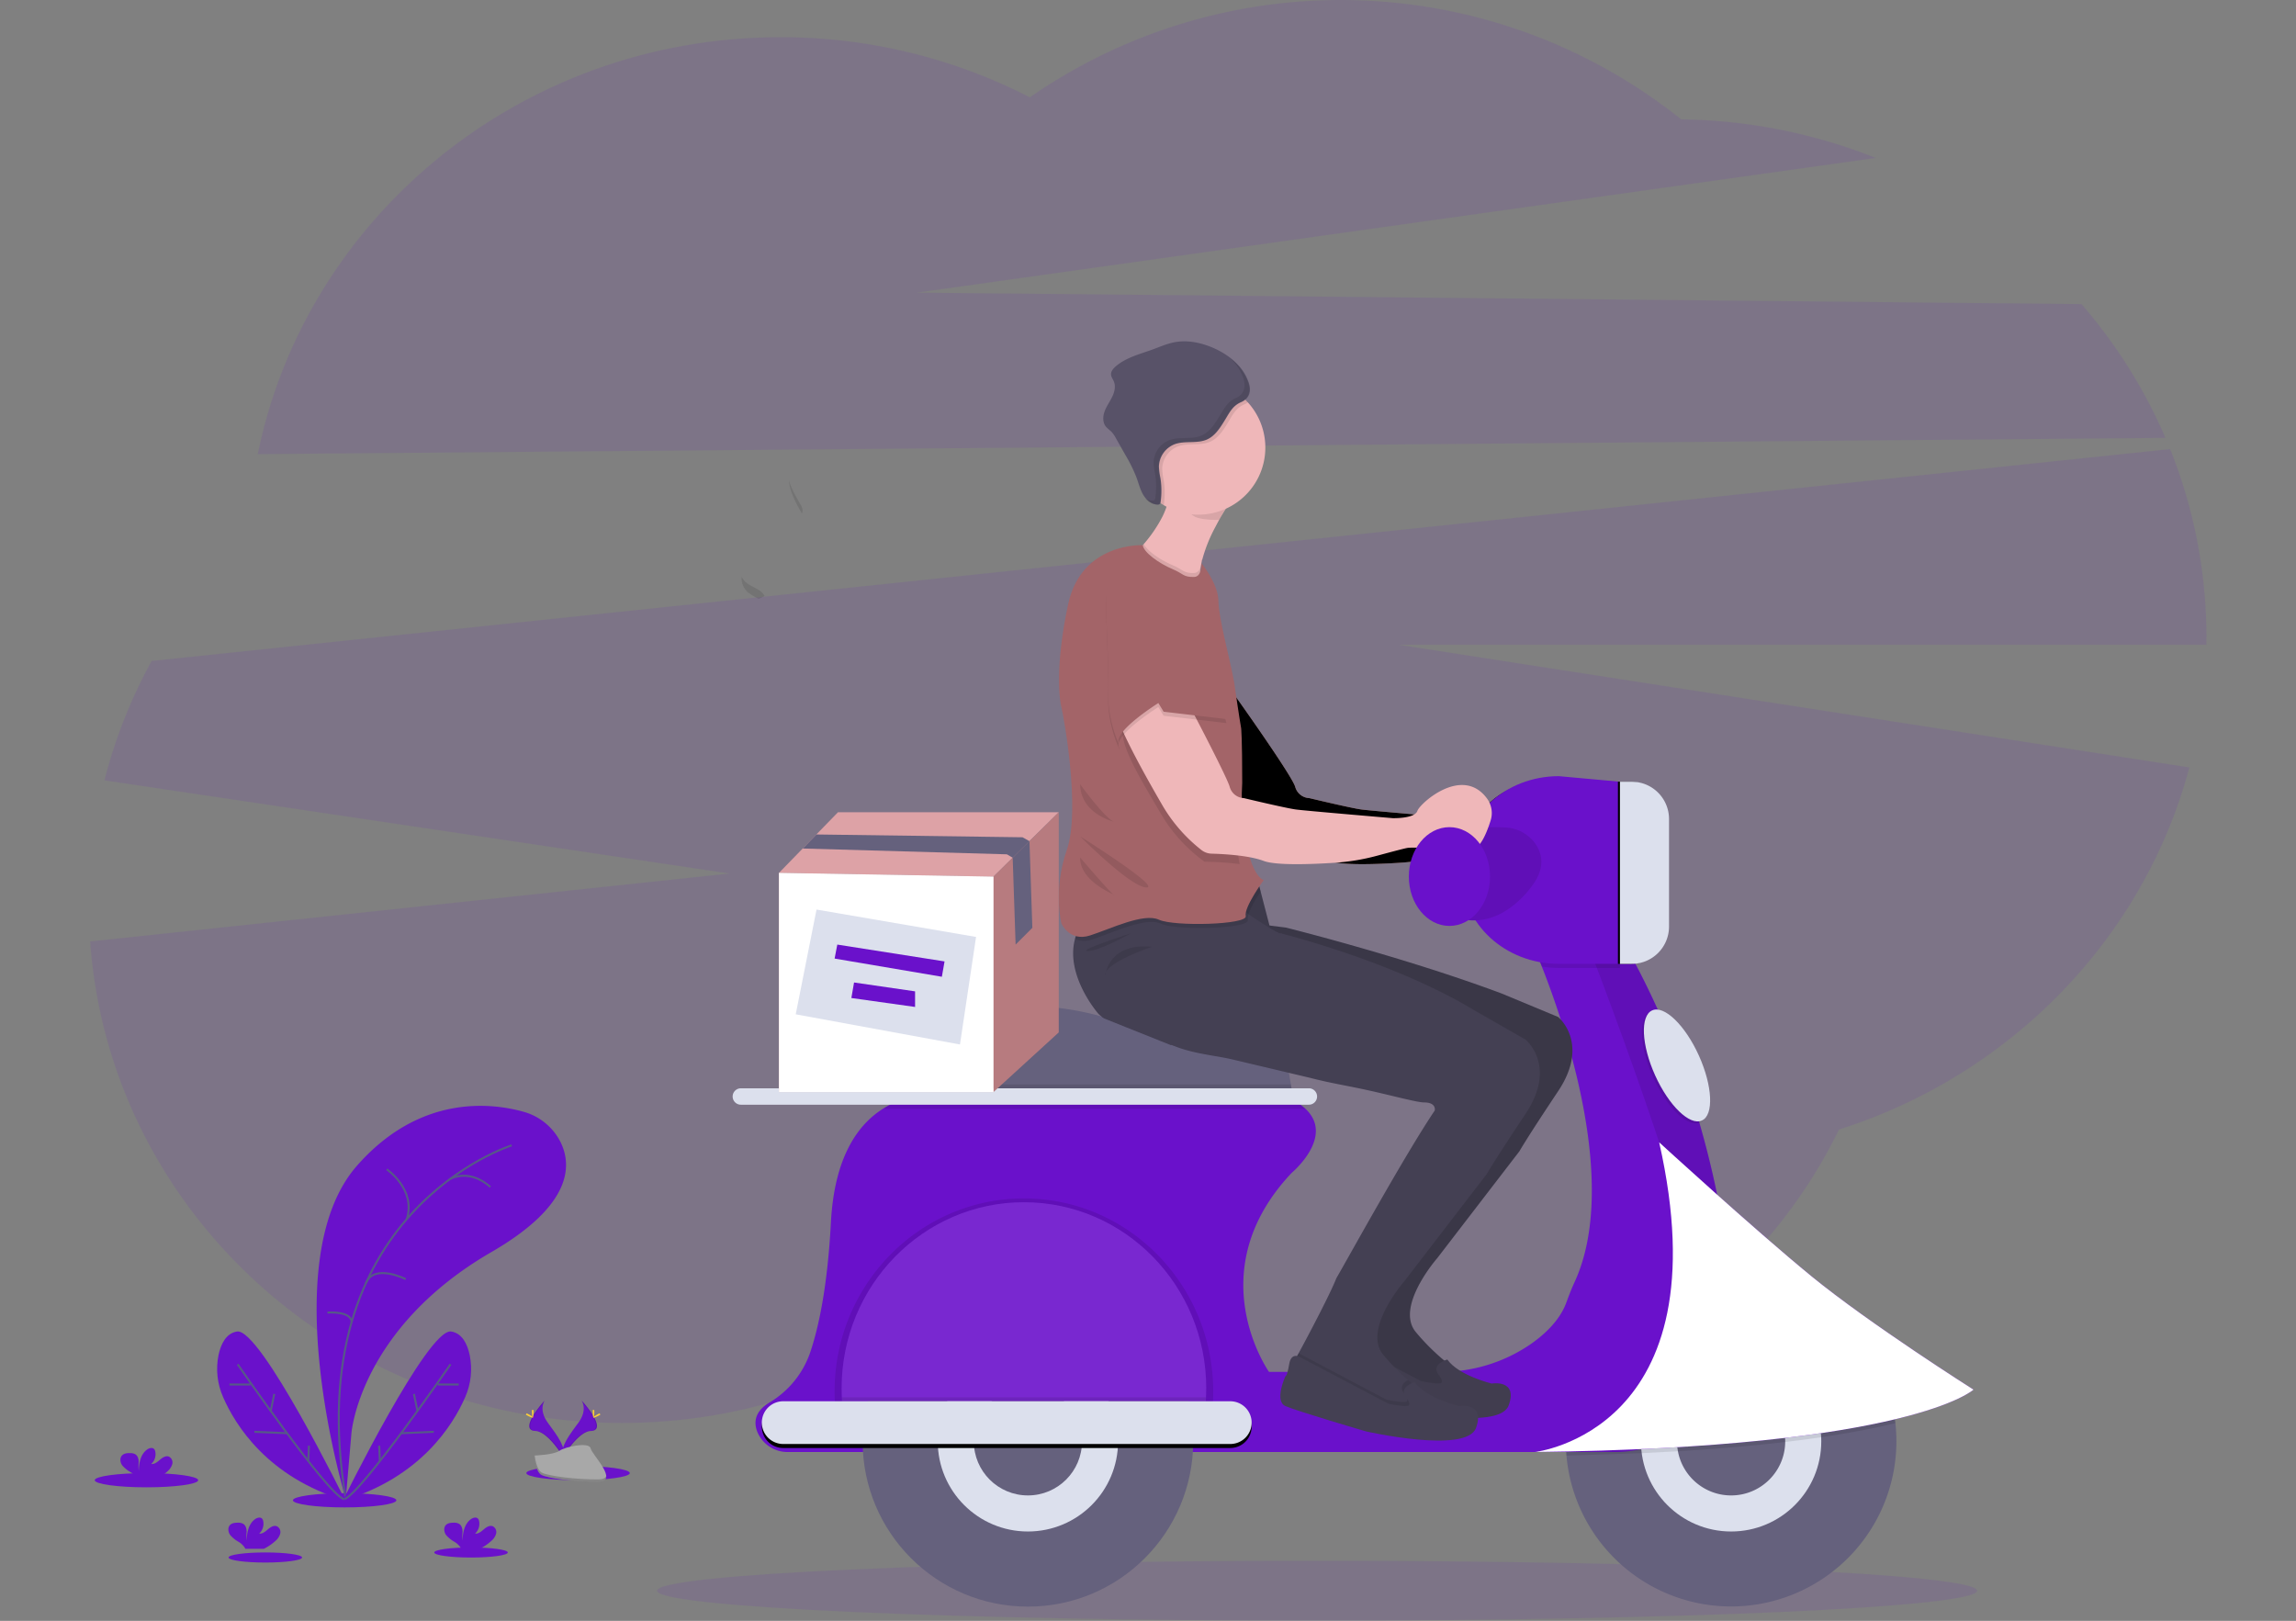 <svg xmlns="http://www.w3.org/2000/svg" xmlns:xlink="http://www.w3.org/1999/xlink" width="1146" height="809" fill="none"><rect width="100%" height="100%" fill="#808080" stroke="none"/><style><![CDATA[.J{opacity:.1}.K{fill:#000}.L{fill:#6a11cb}.M{fill:#dce0ed}.N{fill:#65617d}.O{fill:#444053}.P{fill:#efb7b9}.Q{stroke:#565987}.R{stroke-miterlimit:10}]]></style><g class="L"><path d="M1080.84 218.55a257.21 257.21 0 0 0-41.89-66.76l-581.3-5.73 478.6-67.22a271.88 271.88 0 0 0-97.11-19.26A272.17 272.17 0 0 0 678.404.162 272.17 272.17 0 0 0 514.02 48.58a271 271 0 0 0-124.43-30c-129.16 0-236.78 89.46-260.92 208.08l952.17-8.1zm20.44 99.5c.03-32.17-6.12-64.048-18.1-93.9L75.7 329.9c-10.352 18.8-18.272 38.82-23.57 59.6l312 46.5L45 469.9c9.6 134.3 124.72 240.33 265.35 240.33 70.8 0 135.12-26.87 182.78-70.7 47.8 44.65 112.76 72.1 184.3 72.1 106.17 0 197.8-60.45 240.47-147.85 85.6-27.17 152.1-95.4 174.87-180.74l-394.54-61.2h403l.04-3.84z" class="J"/><use xlink:href="#A" class="J"/><use xlink:href="#A" x="98.92" y="10.03" class="J"/><use xlink:href="#A" x="215.43" y="-3.55" class="J"/><use xlink:href="#B" class="J"/><use xlink:href="#B" x="102.67" y="-2.5" class="J"/><path d="M172.58 748.03s-36.22-118.72 5.66-166.27c31.34-35.58 66.9-31.32 82.83-26.92a29.42 29.42 0 0 1 11.236 5.806c3.28 2.726 5.93 6.133 7.764 9.984 5.57 12 4.56 31.5-34.75 54.27-65.82 38.1-69.9 90.38-69.9 90.38l-2.83 32.75z"/></g><g class="Q R"><path d="M255.4 571.68s-106.76 33.38-82.82 176.35"/><path d="M193.05 583.65s14.7 9.9 10 24.8m41.65-16s-9-9.14-19.92-4.1m-22.28 50.1s-15.78-8-19.86 2m-19.2 14.68s11.85-.94 12.07 4.73"/></g><path d="M171.14 748.98s42.42-86.3 54.07-84.4c5.53.9 8.08 6.34 9.24 11.8 1.438 7.1.63 14.45-2.3 21.06-6 13.75-22.22 40-61 51.53z" class="L"/><g class="Q R"><path d="M224.86 680.96s-44.52 64.56-53.12 67.4m57.22-57.33h-10.4"/><path d="M216.5 714.65l-16.28.7m6.38-19.6l1.77 8.48m-19.1 17.34l.32 7.7"/></g><path d="M172.37 748.98s-42.42-86.3-54.07-84.4c-5.53.9-8.08 6.34-9.24 11.8-1.426 7.07-.615 14.4 2.32 21 6 13.8 22.18 40.06 61 51.6z" class="L"/><g class="Q R"><path d="M118.62 680.96s44.52 64.56 53.12 67.4m-57.2-57.33h10.4"/><path d="M126.97 714.65l16.3.7m-6.37-19.6l-1.77 8.48m19.07 17.34l-.32 7.7"/></g><path d="M245.2 769.13a7.32 7.32 0 0 0 2.42-3.64 3.24 3.24 0 0 0-1.69-3.71c-1.55-.6-3.2.48-4.46 1.56s-2.7 2.33-4.34 2.1a6.61 6.61 0 0 0 1.811-2.827 6.74 6.74 0 0 0 .2-3.353 2.58 2.58 0 0 0-.56-1.26c-.86-.92-2.42-.52-3.45.2-3.28 2.3-4.2 6.75-4.2 10.76-.18-1.47-.2-2.955-.06-4.43 0-1.48-.42-3.13-1.67-3.92-.774-.425-1.648-.632-2.53-.6-1.48 0-3.1.1-4.12 1.17-1.25 1.34-.93 3.58.16 5.06a15.9 15.9 0 0 0 4.26 3.4c1.202.733 2.227 1.723 3 2.9a2.97 2.97 0 0 1 .22.52h9.23a25.59 25.59 0 0 0 5.8-3.94zM83.57 734.38a7.34 7.34 0 0 0 2.42-3.64 3.26 3.26 0 0 0-.19-2.158c-.307-.676-.837-1.227-1.5-1.562-1.55-.6-3.2.5-4.46 1.57s-2.7 2.32-4.34 2.1a6.58 6.58 0 0 0 2-6.18 2.61 2.61 0 0 0-.57-1.25c-.86-.92-2.42-.53-3.45.2-3.28 2.3-4.2 6.75-4.2 10.76-.18-1.473-.2-2.962-.06-4.44 0-1.48-.4-3.12-1.66-3.9-.777-.425-1.655-.632-2.54-.6-1.47-.06-3.1.1-4.12 1.17-1.25 1.34-.92 3.58.16 5a15.85 15.85 0 0 0 4.27 3.42 9.37 9.37 0 0 1 3 2.9c.1.167.167.34.23.52h9.23a25.76 25.76 0 0 0 5.79-3.89zm53.87 34.75a7.32 7.32 0 0 0 2.42-3.64 3.24 3.24 0 0 0-1.69-3.71c-1.55-.6-3.2.48-4.46 1.56s-2.7 2.33-4.34 2.1a6.61 6.61 0 0 0 1.811-2.827 6.74 6.74 0 0 0 .2-3.353 2.58 2.58 0 0 0-.56-1.26c-.86-.92-2.42-.52-3.45.2-3.28 2.3-4.2 6.75-4.2 10.76-.18-1.47-.2-2.955-.06-4.43 0-1.48-.4-3.13-1.66-3.92-.778-.424-1.655-.63-2.54-.6-1.47 0-3.1.1-4.12 1.17-1.25 1.34-.93 3.58.16 5.06a15.9 15.9 0 0 0 4.26 3.4c1.202.733 2.227 1.723 3 2.9a2.97 2.97 0 0 1 .22.52h9.23a25.59 25.59 0 0 0 5.8-3.94zm152.76-70.25s3.46 4.53-1.6 11.36-9.22 12.6-7.54 16.86c0 0 7.63-12.7 13.84-12.87s2.13-7.72-4.7-15.35z" class="L"/><path d="M290.2 698.88c.3.438.54.916.7 1.42 6.06 7.12 9.28 13.76 3.46 13.93-5.43.16-11.93 9.86-13.5 12.3a6.06 6.06 0 0 0 .18.56s7.63-12.7 13.84-12.87 2.13-7.72-4.7-15.35z" class="J K"/><g fill="#ffd037"><path d="M296.64 704.65c0 1.6-.18 2.88-.4 2.88s-.4-1.3-.4-2.88.23-.84.45-.84.35-.75.35.84z"/><path d="M298.85 706.55c-1.4.76-2.62 1.22-2.72 1s.94-1 2.34-1.73.84-.2.95 0 .83-.03-.57.73z"/></g><path d="M271.93 698.88s-3.46 4.53 1.6 11.36 9.23 12.6 7.54 16.86c0 0-7.63-12.7-13.84-12.87s-2.1-7.72 4.7-15.35z" class="L"/><path d="M271.93 698.88a5.54 5.54 0 0 0-.7 1.42c-6.06 7.12-9.3 13.76-3.47 13.93 5.43.16 11.94 9.86 13.5 12.3a12.31 12.31 0 0 1-.19.56s-7.63-12.7-13.84-12.87-2.1-7.72 4.7-15.35z" class="J K"/><g fill="#ffd037"><path d="M265.5 704.65c0 1.6.18 2.88.4 2.88s.4-1.3.4-2.88-.22-.84-.44-.84-.36-.75-.36.84z"/><path d="M263.3 706.55c1.4.76 2.62 1.22 2.73 1s-.95-1-2.34-1.73-.85-.2-1 0-.78-.03.6.73z"/></g><path d="M266.6 726.5s9.68-.3 12.6-2.37 14.88-4.56 15.6-1.23 14.53 16.56 3.6 16.65-25.37-1.7-28.28-3.47-3.53-9.58-3.53-9.58z" fill="#a8a8a8"/><path opacity=".2" d="M298.6 738.4c-10.92.1-25.38-1.7-28.3-3.47-2.22-1.35-3.1-6.2-3.4-8.43h-.33s.62 7.8 3.53 9.58 17.36 3.56 28.28 3.47c3.16 0 4.24-1.15 4.18-2.8-.45 1.02-1.64 1.64-3.98 1.66z" class="K"/><path d="M657.4 808.9c181.934 0 329.42-6.7 329.42-14.94s-147.486-14.94-329.42-14.94-329.42 6.7-329.42 14.94S475.456 808.9 657.4 808.9z" class="J L"/><use xlink:href="#C" class="P"/><use xlink:href="#C" opacity=".05" class="K"/><path d="M946.55 719.45a82.49 82.49 0 0 1-22.988 56.992c-14.718 15.328-34.78 24.387-56.008 25.3s-42-6.422-57.953-20.446a82.5 82.5 0 0 1-27.741-54.836 78.04 78.04 0 0 1-.25-4v-.07a74.53 74.53 0 0 1-.06-3 82.5 82.5 0 1 1 165 0v.07z" class="N"/><use xlink:href="#G" class="M"/><path d="M864.05 746.4c14.912 0 27-12.088 27-27s-12.088-27-27-27-27 12.088-27 27 12.088 27 27 27zM647.4 562.73l-198.66 4v-29.28c1.78-23.57 26-31.84 48-34.43a137.78 137.78 0 0 1 51.33 3.85c42.15 11.16 69 13.32 82.23 13.53a12.61 12.61 0 0 1 12.2 10.26l1.83 10.6 1.24 8.2 1.83 13.28z" class="N"/><path d="M805.88 724.73H393.2c-3.186.032-6.312-.873-8.988-2.603A16.25 16.25 0 0 1 378.14 715c-3.1-7.43 1.24-12.17 5.88-14.95a46.75 46.75 0 0 0 20.32-24.86c4.4-13 8.7-33.34 10.4-65.12 1.74-32.87 13.64-49.12 26.5-57 16.6-10.16 34.82-6.35 34.82-6.35l167.33 1.34c2.978 1.35 5.733 3.148 8.17 5.33 14.9 13.88-6.83 32-6.83 32-46.67 49.33-11.34 99.33-11.34 99.33H719c15.997.083 31.64-4.706 44.85-13.73 11.57-8 16-15.73 17.78-20.4 1.32-3.58 2.66-7.15 4.26-10.6 22.46-48.7-4.63-127.95-16.32-157.58-2.9-7.37-4.85-11.67-4.85-11.67l26.85-2 17.17-1.3c37.42 64.54 51.33 130.86 56 180l1.1 13.43a59.99 59.99 0 0 1-3.402 24.139c-2.775 7.73-7.106 14.806-12.725 20.794a60 60 0 0 1-19.947 14.014c-7.538 3.258-15.664 4.933-23.876 4.923z" class="L"/><g class="K"><path d="M645.57 549.45H448.73v-8.2h195.6l1.24 8.2z" class="J"/><path d="M651.56 553.45H442.82a3.99 3.99 0 0 1-1.58-.32c16.6-10.16 34.82-6.35 34.82-6.35l167.33 1.34c2.978 1.35 5.733 3.148 8.17 5.33z" class="J"/></g><path d="M653.3 543.2H369.78a4.09 4.09 0 0 0 0 8.18H653.3a4.09 4.09 0 0 0 4.09-4.09v-.01a4.09 4.09 0 0 0-4.09-4.09z" class="M"/><g class="K"><path d="M864.74 647.45c-9.5 10.34-16.5 14.4-16.18 3.5 1-33-57-182.2-57-182.2l17.15-1.3c37.43 64.5 51.35 130.8 56.03 180z" class="J"/><path d="M946.05 710.36c-9.85 2.36-22 4.76-37 7-5.58.82-11.58 1.607-18 2.36-15.33 1.82-33.06 3.4-53.54 4.63l-18.07.95-37.57 1.22-.25-4v-.07c18.65-7.53 48-27.62 52.72-79.95a82.53 82.53 0 0 1 37.04-5.192 82.54 82.54 0 0 1 35.528 11.687 82.53 82.53 0 0 1 26.722 26.169c6.788 10.653 11.04 22.72 12.43 35.276l-.01-.08z" class="J"/></g><use xlink:href="#D" class="L"/><use xlink:href="#D" fill="#fff" class="J"/><path d="M513.06 801.9c45.563 0 82.5-36.936 82.5-82.5s-36.937-82.5-82.5-82.5-82.5 36.937-82.5 82.5 36.937 82.5 82.5 82.5z" class="N"/><use xlink:href="#G" x="-350.99" class="M"/><path d="M513.06 746.4c14.912 0 27-12.088 27-27s-12.088-27-27-27-27 12.088-27 27 12.088 27 27 27z" class="N"/><path d="M605.56 694.62c0-53.27-42.3-96.46-94.5-96.46s-94.5 43.2-94.5 96.46a96.71 96.71 0 0 0 .23 6.69h188.54a96.71 96.71 0 0 0 .23-6.69z" class="J K"/><path d="M602.06 692.96c0-51.3-40.74-92.9-91-92.9s-91 41.6-91 92.9c0 2.17.08 4.3.22 6.44h181.56c.14-2.13.22-4.27.22-6.44z" class="L"/><path d="M602.06 692.96l-.1 4.44c0 .67-.07 1.33-.1 2H420.28c0-.67-.08-1.33-.1-2l-.1-4.44c0-51.3 40.74-92.9 91-92.9s91 41.6 91 92.9z" fill="#fff" class="J"/><g class="K"><path d="M601.95 697.45c0 .67-.07 1.33-.1 2H420.28c0-.67-.08-1.33-.1-2h181.78z" class="J"/><use xlink:href="#E" class="J"/></g><use xlink:href="#E" y="-2" class="M"/><path d="M848.464 560.284c6.03-2.726 5.353-17.24-1.5-32.417s-17.313-25.272-23.342-22.546-5.353 17.24 1.5 32.417 17.313 25.272 23.342 22.546z" class="J K"/><path d="M849.463 559.28c6.03-2.726 5.353-17.24-1.5-32.418s-17.313-25.27-23.342-22.545-5.353 17.24 1.5 32.417 17.313 25.27 23.34 22.546z" class="M"/><path d="M808.56 467.45v15.67h-30.5c-2.84.003-5.676-.225-8.48-.68-2.9-7.37-4.85-11.67-4.85-11.67l26.85-2 16.98-1.32z" class="J K"/><g class="L"><path d="M808.56 481.08h-30.5c-26.8 0-48.5-20-48.5-44.77v-4.15c0-24.72 21.7-44.76 48.5-44.76l30.5 2.77v90.9z"/><path d="M758.3 413.9s18.25 9.75 7.75 26.25c0 0-12.88 21.12-33.13 19.12l-7.37-45.37s24.25-2.25 32.75 0z"/></g><g class="K"><path d="M751.3 413.02a19.41 19.41 0 0 1 14.84 7.82c3.25 4.5 5.2 11.06-.06 19.3 0 0-12.88 21.12-33.13 19.12l-7.37-45.37s15.17-1.45 25.72-.88z" class="J"/><use xlink:href="#F" class="J"/></g><use xlink:href="#F" x="1" class="M"/><path d="M592.02 506.93l11 4.12c10 3.85 24.1 9.47 29 12.55s23.17 8.14 36.85 11.7c10.142 2.627 20.584 3.915 31.06 3.83l27.1-.2c.623-.005 1.245.042 1.86.14 3.74.62 3.6 3.13 3.5 3.73v.13c-22 13.33-48.67 73-50.33 83-1.25 7.5-12.24 28.3-17.66 38.23l-3 5.44 6.67 7.66 19.33 8.67 18.33 8s19.34 1 19.67 0 .33-11.33.33-11.33a54.55 54.55 0 0 1-6.68-5.08 110.48 110.48 0 0 1-12.32-12.59c-10.66-12.67 10.67-37 10.67-37l41-53.33s3.33-6 19.33-30 0-37 0-37l-28.16-11.7c-48.84-18.28-107.75-32.93-107.75-32.93l-.84-.1-12.5-1.56-36.46 45.62z" fill="#3d3a4b"/><path d="M717.85 685.93s3.5 4.13.88 4.5-9.5-1.12-9.5-1.12l-43.63-23s-4.75-3.38-5.87 3.25-1.88 6-1.88 6-5.75 12.37 0 14.93 40.3 12.7 40.3 12.7 50.13 11.38 54.88-1.75-8.5-10.87-8.5-10.87-16.5-4-22.13-12c-.04 0-8.16 2.25-4.54 7.37z" class="O"/><path opacity=".05" d="M777.68 507.6l-28.16-11.7c-48.84-18.28-107.75-32.93-107.75-32.93l-.84-.1-12.5-1.56L592 506.93l11 4.12c10 3.85 24.1 9.47 29 12.55s23.17 8.14 36.85 11.7c10.142 2.627 20.584 3.915 31.06 3.83l27.1-.2c.623-.005 1.245.042 1.86.14 3.74.62 3.6 3.13 3.5 3.73v.13c-22 13.33-48.67 73-50.33 83-1.25 7.5-12.24 28.3-17.66 38.23l-.73 1.34c-1.45-.24-3.26.28-3.9 4.06-1.13 6.62-1.88 6-1.88 6s-5.75 12.37 0 14.93 40.26 12.7 40.26 12.7 50.13 11.38 54.88-1.75-8.5-10.87-8.5-10.87-16.5-4-22.13-12a11.11 11.11 0 0 0-1.46.54l-1.9-1.58a110.48 110.48 0 0 1-12.32-12.59c-10.66-12.67 10.67-37 10.67-37l41-53.33s3.33-6 19.33-30-.04-37-.04-37z" class="K"/><path d="M558.44 283.9l2.37 3 5.3 6.67s12.65 4.06 23.74 6.7c11.55 2.73 21.4 3.92 13.57-2.6-4.86-4.05-5.18-10.83-3.4-18.1a74.94 74.94 0 0 1 6.36-16.1l1.17-2.22c2.484-4.594 5.235-9.038 8.24-13.3a236.48 236.48 0 0 0-22.09-13.57c-9.16-4.74-16.68-6.8-11.9 2.57 3.06 6 2.06 12.74-.8 19.2l-.7 1.53c-2.567 4.998-5.738 9.663-9.44 13.9-3.793 4.45-7.936 8.6-12.4 12.38z" class="P"/><path d="M621.78 436.24l6.78 6.2 6.55 25.2h-10.93l-12.07-15.7 9.67-15.7z" class="O"/><path d="M612.1 451.93l12.07 15.7h10.93l-6.55-25.2-6.78-6.2-9.67 15.7z" class="J K"/><path d="M575.78 518.24l11 4.12c10 3.85 20.72 4.515 29.22 6.64l38 9c10.14 2.63 16.5 3.5 28 6 12 2.6 25.22 6.25 28.78 6.25.623-.005 1.245.042 1.86.14 3.74.62 3.6 3.13 3.5 3.73v.13c-15 22.25-43.45 74-49.14 83.75-2.8 7.25-13.43 27.54-18.85 37.48l-3 5.44 6.67 7.66 19.32 8.66 18.33 8s19.34 1 19.67 0 .33-11.33.33-11.33a54.55 54.55 0 0 1-6.68-5.08 110.48 110.48 0 0 1-12.32-12.59c-10.66-12.67 10.67-37 10.67-37l41-53.33s3.33-6 19.33-30 0-37 0-37l-25.66-14.67c-40-24.33-96.34-38.33-96.34-38.33l-.84-.1-12.5-1.56-50.36 54z" class="O"/><path d="M645.14 680.9l6.67 7.66 19.33 8.67 18.33 8s19.34 1 19.67 0 .33-11.33.33-11.33a54.55 54.55 0 0 1-6.68-5.08c-2.07 1.1-4.42 3.2-2.15 6.4 0 0 3.5 4.12.88 4.5s-9.5-1.12-9.5-1.12l-43.88-23.17-3 5.46z" class="J K"/><path d="M701.6 697.24s3.5 4.12.87 4.5-9.5-1.13-9.5-1.13l-43.62-23s-4.75-3.37-5.88 3.25-1.87 6-1.87 6-5.75 12.38 0 14.94 40.25 12.65 40.25 12.65 50.12 11.37 54.87-1.75-8.5-10.88-8.5-10.88-16.5-4-22.12-12c.03.04-8.13 2.3-4.5 7.42z" class="O"/><path d="M582.5 251c11-9 6.5 1.5 10 4.5 3.5 1 1.5 4 16 4 2.785-5.382 3.8-6.63 7.28-11.6 0 0-44-30.67-34-11 3.3 6.54 4.1 7.18.72 14.1z" class="J K"/><path d="M564.57 223.4c-.005 5.587 1.4 11.086 4.058 15.995a33.45 33.45 0 0 0 11.212 12.108 30.92 30.92 0 0 0 3.276 1.861 33.5 33.5 0 0 0 48.309-26.869 33.49 33.49 0 0 0-4.865-20.73c-3.833-6.196-9.583-10.976-16.377-13.6a33.5 33.5 0 0 0-38.842 11.038 33.49 33.49 0 0 0-6.77 20.19v.02z" class="P"/><path d="M548.44 506.24s15.34 12.67 16.05 18.33 10.95 5.34 10.95 5.34 15.34-14.67 19-16 15.67-8.34 15.34-10.34 5-9.66 9.66-11 2-8.33 2-8.33 9-3.33 11.24-8 9.1-10.67 6.76-10.33c-.66.1-2.77-1-5.45-2.6-3.3-2-7.46-4.7-10.86-7l-6.35-4.38s-1.57-.28-4.26-.67c-14.5-2.1-61.77-7.46-72.74 10a26.46 26.46 0 0 0-3.25 7.47c-4.9 18.6 11.9 37.5 11.9 37.5z" class="O"/><path d="M564.48 465.82s-15.66 8.84-21.5 8.84 21.5-8.84 21.5-8.84zm10.46 6.75s-23.32 7.84-23.32 14-2.18-16.5 23.32-14zm55.83-35.3l-.33.45c.15-.116.265-.272.33-.45zM558.44 283.9l2.37 3 5.3 6.67s12.65 4.06 23.74 6.7c11.55 2.73 21.4 3.92 13.57-2.6-4.86-4.05-5.18-10.83-3.4-18.1l-.35-.45s.35 6.74-3.64 6.87c-5.38.17-5.45-1.64-10.4-3.73-6.4-2.7-12.94-7.2-14.78-10.72a109.83 109.83 0 0 1-12.4 12.4zm-21.9 184.8a11.55 11.55 0 0 0 8.58.2c10.33-3.34 26.67-11.38 34.33-7.86 6.14 2.82 30.87 2.74 40 .37 2.27-.6 3.57-1.32 3.37-2.18-.13-1-.01-1.998.35-2.93 1.06-3.4 3.94-8.1 6.1-11.35l-.66-2.53-6.78-6.2-9.26 15c-14.5-2.1-61.77-7.46-72.74 10a26.47 26.47 0 0 0-3.28 7.47z" class="J K"/><path d="M529.78 460.9s4 9.33 14.33 6 26.67-11.38 34.33-7.86 44.34 2.52 43.34-1.8 9-18 9-18-5.46-1-8.84-18.83l-1.33-8.92c-.826-6.88-1.02-13.823-.58-20.74 0-22.75-.53-27.25-.53-27.25s-1-5.5-3.5-23c-2.5-13.5-7.63-31.26-7.86-40.76-.2-8.62-8.45-18.64-8.45-18.64s.35 6.74-3.64 6.87c-5.38.17-5.45-1.64-10.4-3.73-7.3-3.08-14.78-8.5-15.27-12.14 0 0-30.56-1.53-37.23 29.47s-4.33 48-3.33 51.67 9.66 51 2.66 71-2.7 36.67-2.7 36.67z" fill="#a36468"/><path d="M579.6 406.45c5.512 9.298 12.886 17.357 21.66 23.67 5.85.05 11.694.44 17.5 1.17-.5-2.6-1-5.56-1.33-8.92-.826-6.88-1.02-13.823-.58-20.74a7.55 7.55 0 0 1-2.482-1.997 7.56 7.56 0 0 1-1.438-2.843c-1.67-5.67-16.54-32.67-16.54-32.67s-34.8-9-36 0 10.54 27.33 19.2 42.33z" class="J K"/><path d="M591.14 347.3s21 39.73 22.63 45.4a7.66 7.66 0 0 0 2.613 3.99c1.273 1.018 2.838 1.603 4.467 1.67 0 0 20.92 5 25.92 5.67s48.37 4.33 48.37 4.33 11 .34 12.33-3.66c1.22-3.66 22.47-22.9 34.77-6.1 1.134 1.552 1.886 3.35 2.195 5.247s.167 3.84-.415 5.673c-2.26 7.2-6.9 18.63-11.88 11.52-7-10-15.14-7.2-15.14-1.86s-11.2 3.35-14.86 4.1c-2 .4-8.88 2.24-14.83 3.84a107.97 107.97 0 0 1-21.17 3.51c-11.8.77-29.22 1.4-35.4-.92-7.44-2.83-20.43-3.48-26-3.63-1.842-.045-3.62-.683-5.07-1.82-7.714-6.042-14.238-13.464-19.24-21.9-8.67-15-26.5-46.06-25.3-55.06s36 0 36 0z" class="P"/><path d="M584.14 292.24s11.25 18.67 16.46 32 11.54 36.67 11.54 36.67l-31.34-3.67-2.66-4.33s-22.38 14-19.7 20-6-9-5.33-26-2.4-47.34 0-54.67 23.67-5.67 31.04 0z" class="J K"/><path d="M553.14 344.9c-.67 17 8 32 5.33 26s19.7-20 19.7-20l2.63 4.33 31.33 3.67s-6.33-23.34-11.54-36.67a202.34 202.34 0 0 0-10.72-22c-3.2-5.83-5.74-10-5.74-10-4.3-3.33-13.46-5.28-20.76-4.82-1.138.065-2.27.202-3.4.4-3 .6-5.42 1.73-6.5 3.53a4.62 4.62 0 0 0-.4.88c-2.4 7.33.68 37.67.04 54.67z" fill="#a36468"/><path d="M539.14 391.45s13.25 18.25 17.25 18.75c-.03.04-17.03-3.75-17.25-18.75zm0 26s25 25.25 33 25.5-33-25.5-33-25.5zm0 10.55s16 18.75 17 18.75-17.28-6.5-17-18.75zM399.5 251.75c.684.982 1.063 2.144 1.1 3.34a3.39 3.39 0 0 1-.35 1.21c-2.94-5.18-6-10.67-6.5-16.45 1.3 4.13 3.6 8.1 5.75 11.9zm-27.2 38.9c2.95 2.57 7.6 3.34 9.33 6.85l-2.86 1.42c-1.927-.906-3.76-2.002-5.47-3.27a9.41 9.41 0 0 1-2.472-3.519c-.54-1.348-.763-2.803-.648-4.25a8.59 8.59 0 0 0 2.12 2.77z" class="J K"/><path d="M723.45 462.15c11.2 0 20.26-11.036 20.26-24.65s-9.07-24.65-20.26-24.65-20.26 11.036-20.26 24.65 9.07 24.65 20.26 24.65z" class="L"/><path d="M528.45 405.42l-32.57 32.12-107.07-1.87 29.44-30.25h110.2z" fill="#dda2a6"/><path d="M528.45 515.3V405.42l-32.57 32.12v107.52l32.57-29.76z" fill="#b77b7f"/><use xlink:href="#H" fill="#dda2a6"/><use xlink:href="#H" opacity=".3" fill="#fff"/><path d="M487.18 467.65l-79.63-13.67-10.38 52.28 81.98 15.06 8.03-53.67z" class="M"/><path d="M471.45 479.86l-53.53-8.4-1.34 6.98 53.53 9.08 1.34-7.65zm-14.72 14.94l-30.45-4.42-1.34 7.75 31.8 4.46v-7.8z" class="L"/><g class="N"><path d="M515.28 463.1l-1.45-43.26-8.37 8.26 1.46 43.36 8.36-8.36z"/><path d="M407.48 416.5l102.9 1.4 3.46 1.95-8.37 8.26-2.9-1.7-101.9-2.9 6.82-7z"/></g><path d="M622.876 200.785a8.25 8.25 0 0 1-1.794 1.038c-4.36 1.883-5.875 5.35-8.33 9.36-2.24 3.633-4.7 7.502-8.577 9.22-4.998 2.26-11.034.504-16.18 2.396-2.285.874-4.258 2.4-5.666 4.41a12.31 12.31 0 0 0-2.241 6.822c.096 1.902.345 3.793.744 5.656.64 4.003.666 8.08.078 12.09a1.57 1.57 0 0 1-.043.368c-3.916-2.565-7.25-5.926-9.782-9.863s-4.2-8.363-4.92-12.99a33.38 33.38 0 0 1 .794-13.868c1.234-4.516 3.404-8.722 6.37-12.345a33.39 33.39 0 0 1 10.843-8.683c4.183-2.102 8.762-3.3 13.438-3.517s9.347.552 13.707 2.257 8.312 4.31 11.6 7.64l-.04.005z" class="J K"/><path d="M623.185 190.713c-2.744-8.086-10.09-13.854-17.952-17.216-6.005-2.53-12.68-3.908-19.08-2.657-3.648.708-7.074 2.188-10.562 3.5-6.514 2.385-13.566 4.042-18.784 8.604-1.212 1.055-2.385 2.468-2.252 4.075.1 1.2.91 2.2 1.373 3.313 1.047 2.48.375 5.37-.827 7.797s-2.8 4.634-3.743 7.16-1.052 5.606.657 7.7a35.2 35.2 0 0 0 2.656 2.407 15.7 15.7 0 0 1 2.383 3.452l4.593 8.122a76.08 76.08 0 0 1 5.612 11.353c1.05 2.873 1.763 5.897 3.295 8.534s4.154 4.92 7.205 5.006c.232.035.47.014.692-.06s.424-.203.587-.373a1.52 1.52 0 0 0 .249-.746 39.35 39.35 0 0 0-.078-12.092 35.54 35.54 0 0 1-.744-5.655c.054-2.446.834-4.82 2.243-6.82s3.38-3.537 5.664-4.412c5.155-1.88 11.19-.124 16.19-2.385 3.883-1.77 6.338-5.598 8.578-9.23 2.48-3.968 3.97-7.477 8.33-9.36s5.26-5.755 3.716-10.014z" fill="#585268"/><path d="M622.907 190.68a26 26 0 0 0-9.048-12.02c3.013 2.732 5.303 6.167 6.668 9.998 1.513 4.256.482 8.223-3.73 10.043s-5.876 5.35-8.32 9.362c-2.24 3.633-4.7 7.5-8.586 9.22-5 2.27-11.026.515-16.18 2.386-2.285.877-4.257 2.415-5.666 4.417a12.34 12.34 0 0 0-2.242 6.826 34.55 34.55 0 0 0 .745 5.656c.646 4.002.67 8.08.067 12.1-.013.266-.096.523-.238.748a1.48 1.48 0 0 1-1.28.433 7.01 7.01 0 0 1-3.458-1.07 8.29 8.29 0 0 0 2.597 2.153 8.3 8.3 0 0 0 3.241.94 1.48 1.48 0 0 0 .693-.061c.222-.076.424-.203.587-.373.142-.224.227-.48.248-.746a39.66 39.66 0 0 0-.077-12.091 34.55 34.55 0 0 1-.745-5.656 12.32 12.32 0 0 1 2.243-6.82 12.31 12.31 0 0 1 5.664-4.412c5.155-1.88 11.18-.125 16.18-2.386 3.883-1.77 6.347-5.597 8.587-9.23 2.48-3.967 3.96-7.48 8.32-9.362s5.262-5.785 3.73-10.043z" class="J K"/><path d="M546.5 506.5l40 16-7.5 14c-8-2.5-24.2-7.7-25-8.5s-5.333-14.667-7.5-21.5z" class="N"/><defs><path id="A" d="M73.1 742.35c14.26 0 25.82-1.6 25.82-3.55s-11.56-3.55-25.82-3.55-25.82 1.6-25.82 3.55 11.56 3.55 25.82 3.55z"/><path id="B" d="M132.43 779.9c10.14 0 18.36-1.128 18.36-2.52s-8.22-2.52-18.36-2.52-18.36 1.128-18.36 2.52 8.22 2.52 18.36 2.52z"/><path id="C" d="M616.5 347.3s28.33 39.73 29.96 45.4a7.66 7.66 0 0 0 2.613 3.99c1.273 1.018 2.838 1.603 4.467 1.67 0 0 20.92 5 25.92 5.67s48.34 4.33 48.34 4.33 11 .34 12.33-3.66c1.22-3.66 22.47-22.9 34.77-6.1 1.134 1.552 1.886 3.35 2.195 5.247s.167 3.84-.415 5.673c-2.26 7.2-6.9 18.63-11.88 11.52-7-10-15.14-7.2-15.14-1.86s-11.2 3.35-14.86 4.1c-2 .4-8.88 2.24-14.83 3.84-6.906 1.867-13.98 3.042-21.12 3.5-11.8.77-29.22 1.4-35.4-.92-7.45-2.83-20.44-3.48-26-3.63-1.842-.045-3.62-.683-5.07-1.82a79.09 79.09 0 0 1-19.25-21.89c-8.67-15-26.5-46.06-25.3-55.06s28.66 0 28.66 0z"/><path id="D" d="M766.06 724.73s94.7-10.28 62.08-154.57c0 0 46.8 42.9 75.9 66.74s81 56.7 81 56.7-30.98 28.95-218.98 31.12z"/><path id="E" d="M614.06 701.4H390.92a10.67 10.67 0 0 0-10.67 10.665 10.67 10.67 0 0 0 10.67 10.665h223.14a10.67 10.67 0 0 0 10.67-10.665 10.67 10.67 0 0 0-10.67-10.665z"/><path id="F" d="M807.56 390.17h5.88a18.62 18.62 0 0 1 18.62 18.62v53.68a18.62 18.62 0 0 1-18.62 18.62h-5.88v-90.92z"/><path id="G" d="M864.05 764.4c24.853 0 45-20.147 45-45s-20.147-45-45-45-45 20.147-45 45 20.147 45 45 45z"/><path id="H" d="M388.8 435.67v109.4h107.07V437.54l-107.07-1.87z"/></defs></svg>